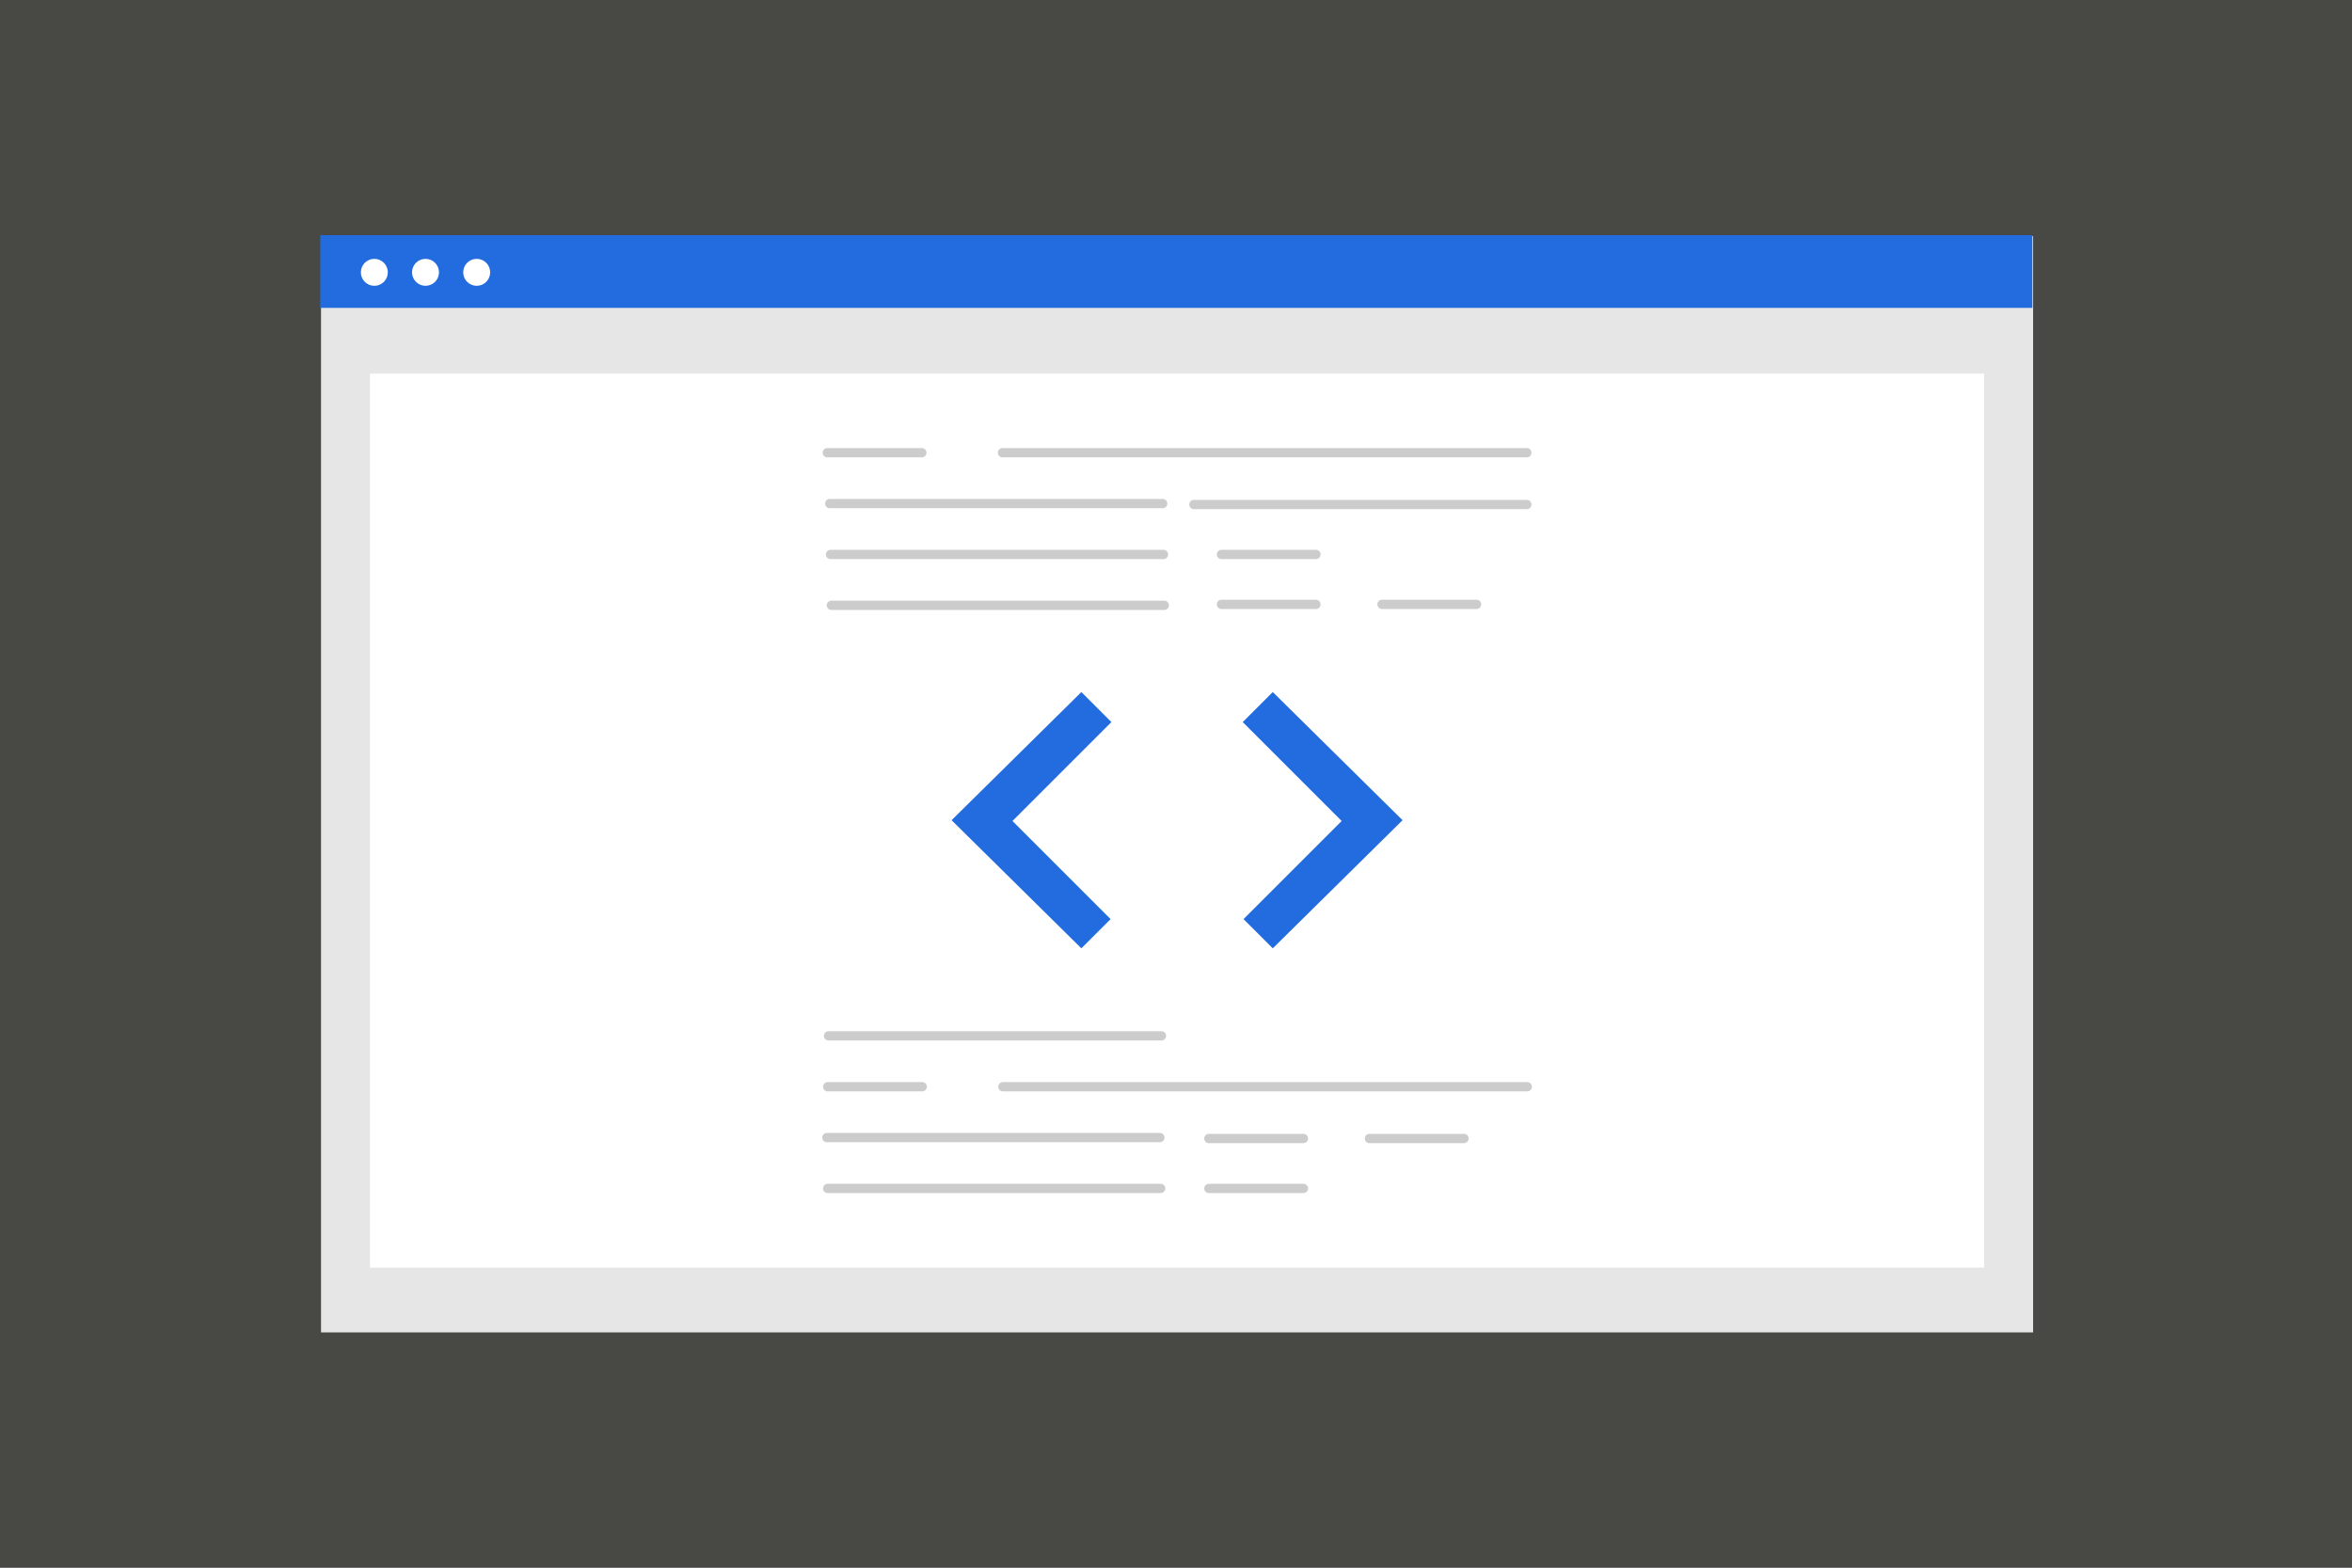<?xml version="1.0" encoding="UTF-8"?>
<svg width="750px" height="500px" viewBox="0 0 750 500" version="1.1" xmlns="http://www.w3.org/2000/svg" xmlns:xlink="http://www.w3.org/1999/xlink">
    <rect x="0" y="0" width="750" height="500" fill="#808080" stroke="none"/>
    <title>Group 12</title>
    <g id="Website" stroke="none" stroke-width="1" fill="none" fill-rule="evenodd">
        <g id="Group-12">
            <rect id="Rectangle-Copy-4" fill-opacity="0.75" fill="#363732" x="0" y="0" width="750" height="500"></rect>
            <g id="undraw_proud_coder_7ain-copy" transform="translate(102, 75)" fill-rule="nonzero">
                <rect id="Rectangle" fill="#E6E6E6" x="0.367" y="0.309" width="545.948" height="349.649"></rect>
                <rect id="Rectangle" fill="#FFFFFF" x="15.979" y="44.164" width="514.725" height="285.109"></rect>
                <rect id="Rectangle" fill="#226CE0" x="0.134" y="0" width="545.948" height="23.194"></rect>
                <circle id="Oval" fill="#FFFFFF" cx="17.37" cy="11.858" r="4.299"></circle>
                <circle id="Oval" fill="#FFFFFF" cx="33.687" cy="11.858" r="4.299"></circle>
                <circle id="Oval" fill="#FFFFFF" cx="50.004" cy="11.858" r="4.299"></circle>
                <path d="M385.06,70.868 L217.482,70.868 C216.742,70.771 216.189,70.14 216.189,69.394 C216.189,68.647 216.742,68.017 217.482,67.919 L385.06,67.919 C385.8,68.017 386.353,68.647 386.353,69.394 C386.353,70.14 385.8,70.771 385.06,70.868 L385.06,70.868 Z" id="Path" fill="#CCCCCC"></path>
                <path d="M268.945,87.089 L162.398,87.089 C161.659,86.992 161.105,86.361 161.105,85.615 C161.105,84.868 161.659,84.238 162.398,84.14 L268.945,84.14 C269.685,84.238 270.238,84.868 270.238,85.615 C270.238,86.361 269.685,86.992 268.945,87.089 Z" id="Path" fill="#CCCCCC"></path>
                <path d="M385.06,87.384 L278.513,87.384 C277.773,87.287 277.22,86.656 277.22,85.91 C277.22,85.163 277.773,84.533 278.513,84.435 L385.06,84.435 C385.8,84.533 386.353,85.163 386.353,85.91 C386.353,86.656 385.8,87.287 385.06,87.384 L385.06,87.384 Z" id="Path" fill="#CCCCCC"></path>
                <path d="M269.203,103.31 L162.657,103.31 C161.917,103.213 161.364,102.582 161.364,101.836 C161.364,101.089 161.917,100.459 162.657,100.361 L269.203,100.361 C269.943,100.459 270.496,101.089 270.496,101.836 C270.496,102.582 269.943,103.213 269.203,103.31 L269.203,103.31 Z" id="Path" fill="#CCCCCC"></path>
                <path d="M269.462,119.531 L162.916,119.531 C162.176,119.434 161.623,118.803 161.623,118.057 C161.623,117.31 162.176,116.679 162.916,116.582 L269.462,116.582 C270.202,116.679 270.755,117.31 270.755,118.057 C270.755,118.803 270.202,119.434 269.462,119.531 Z" id="Path" fill="#CCCCCC"></path>
                <path d="M317.822,103.31 L287.306,103.31 C286.566,103.213 286.013,102.582 286.013,101.836 C286.013,101.089 286.566,100.459 287.306,100.361 L317.822,100.361 C318.562,100.459 319.115,101.089 319.115,101.836 C319.115,102.582 318.562,103.213 317.822,103.31 L317.822,103.31 Z" id="Path" fill="#CCCCCC"></path>
                <path d="M317.822,119.236 L287.306,119.236 C286.566,119.139 286.013,118.508 286.013,117.762 C286.013,117.015 286.566,116.385 287.306,116.287 L317.822,116.287 C318.562,116.385 319.115,117.015 319.115,117.762 C319.115,118.508 318.562,119.139 317.822,119.236 L317.822,119.236 Z" id="Path" fill="#CCCCCC"></path>
                <path d="M369.026,119.236 L338.51,119.236 C337.77,119.139 337.217,118.508 337.217,117.762 C337.217,117.015 337.77,116.385 338.51,116.287 L369.026,116.287 C369.766,116.385 370.319,117.015 370.319,117.762 C370.319,118.508 369.766,119.139 369.026,119.236 L369.026,119.236 Z" id="Path" fill="#CCCCCC"></path>
                <path d="M192.138,70.868 L161.623,70.868 C160.883,70.771 160.33,70.14 160.33,69.394 C160.33,68.647 160.883,68.017 161.623,67.919 L192.138,67.919 C192.878,68.017 193.431,68.647 193.431,69.394 C193.431,70.14 192.878,70.771 192.138,70.868 L192.138,70.868 Z" id="Path" fill="#CCCCCC"></path>
                <path d="M268.557,256.856 L162.011,256.856 C161.271,256.758 160.718,256.127 160.718,255.381 C160.718,254.635 161.271,254.004 162.011,253.906 L268.557,253.906 C269.297,254.004 269.85,254.635 269.85,255.381 C269.85,256.127 269.297,256.758 268.557,256.856 L268.557,256.856 Z" id="Path" fill="#CCCCCC"></path>
                <path d="M268.04,289.298 L161.493,289.298 C160.753,289.2 160.2,288.569 160.2,287.823 C160.2,287.077 160.753,286.446 161.493,286.348 L268.04,286.348 C268.78,286.446 269.333,287.077 269.333,287.823 C269.333,288.569 268.78,289.2 268.04,289.298 L268.04,289.298 Z" id="Path" fill="#CCCCCC"></path>
                <path d="M268.298,305.519 L161.752,305.519 C161.012,305.421 160.459,304.79 160.459,304.044 C160.459,303.298 161.012,302.667 161.752,302.569 L268.298,302.569 C269.038,302.667 269.591,303.298 269.591,304.044 C269.591,304.79 269.038,305.421 268.298,305.519 L268.298,305.519 Z" id="Path" fill="#CCCCCC"></path>
                <path d="M313.813,289.593 L283.298,289.593 C282.558,289.495 282.005,288.864 282.005,288.118 C282.005,287.372 282.558,286.741 283.298,286.643 L313.813,286.643 C314.553,286.741 315.106,287.372 315.106,288.118 C315.106,288.864 314.553,289.495 313.813,289.593 L313.813,289.593 Z" id="Path" fill="#CCCCCC"></path>
                <path d="M313.813,305.519 L283.298,305.519 C282.558,305.421 282.005,304.79 282.005,304.044 C282.005,303.298 282.558,302.667 283.298,302.569 L313.813,302.569 C314.553,302.667 315.106,303.298 315.106,304.044 C315.106,304.79 314.553,305.421 313.813,305.519 L313.813,305.519 Z" id="Path" fill="#CCCCCC"></path>
                <path d="M365.018,289.593 L334.502,289.593 C333.762,289.495 333.209,288.864 333.209,288.118 C333.209,287.372 333.762,286.741 334.502,286.643 L365.018,286.643 C365.758,286.741 366.311,287.372 366.311,288.118 C366.311,288.864 365.758,289.495 365.018,289.593 L365.018,289.593 Z" id="Path" fill="#CCCCCC"></path>
                <path d="M385.189,273.077 L217.611,273.077 C216.871,272.979 216.318,272.348 216.318,271.602 C216.318,270.856 216.871,270.225 217.611,270.127 L385.189,270.127 C385.929,270.225 386.482,270.856 386.482,271.602 C386.482,272.348 385.929,272.979 385.189,273.077 L385.189,273.077 Z" id="Path" fill="#CCCCCC"></path>
                <path d="M192.268,273.077 L161.752,273.077 C161.012,272.979 160.459,272.348 160.459,271.602 C160.459,270.856 161.012,270.225 161.752,270.127 L192.268,270.127 C193.008,270.225 193.561,270.856 193.561,271.602 C193.561,272.348 193.008,272.979 192.268,273.077 L192.268,273.077 Z" id="Path" fill="#CCCCCC"></path>
                <polygon id="Path" fill="#E6E6E6" points="242.826 145.733 201.448 186.594 242.826 227.454 252.136 218.144 220.844 186.852 252.394 155.302"></polygon>
                <polygon id="Path" fill="#E6E6E6" points="303.857 145.733 345.234 186.594 303.857 227.454 294.547 218.144 325.838 186.852 294.288 155.302"></polygon>
                <polygon id="Path" fill="#226CE0" points="242.826 145.733 201.448 186.594 242.826 227.454 252.136 218.144 220.844 186.852 252.394 155.302"></polygon>
                <polygon id="Path" fill="#226CE0" points="303.857 145.733 345.234 186.594 303.857 227.454 294.547 218.144 325.838 186.852 294.288 155.302"></polygon>
            </g>
        </g>
    </g>
</svg>